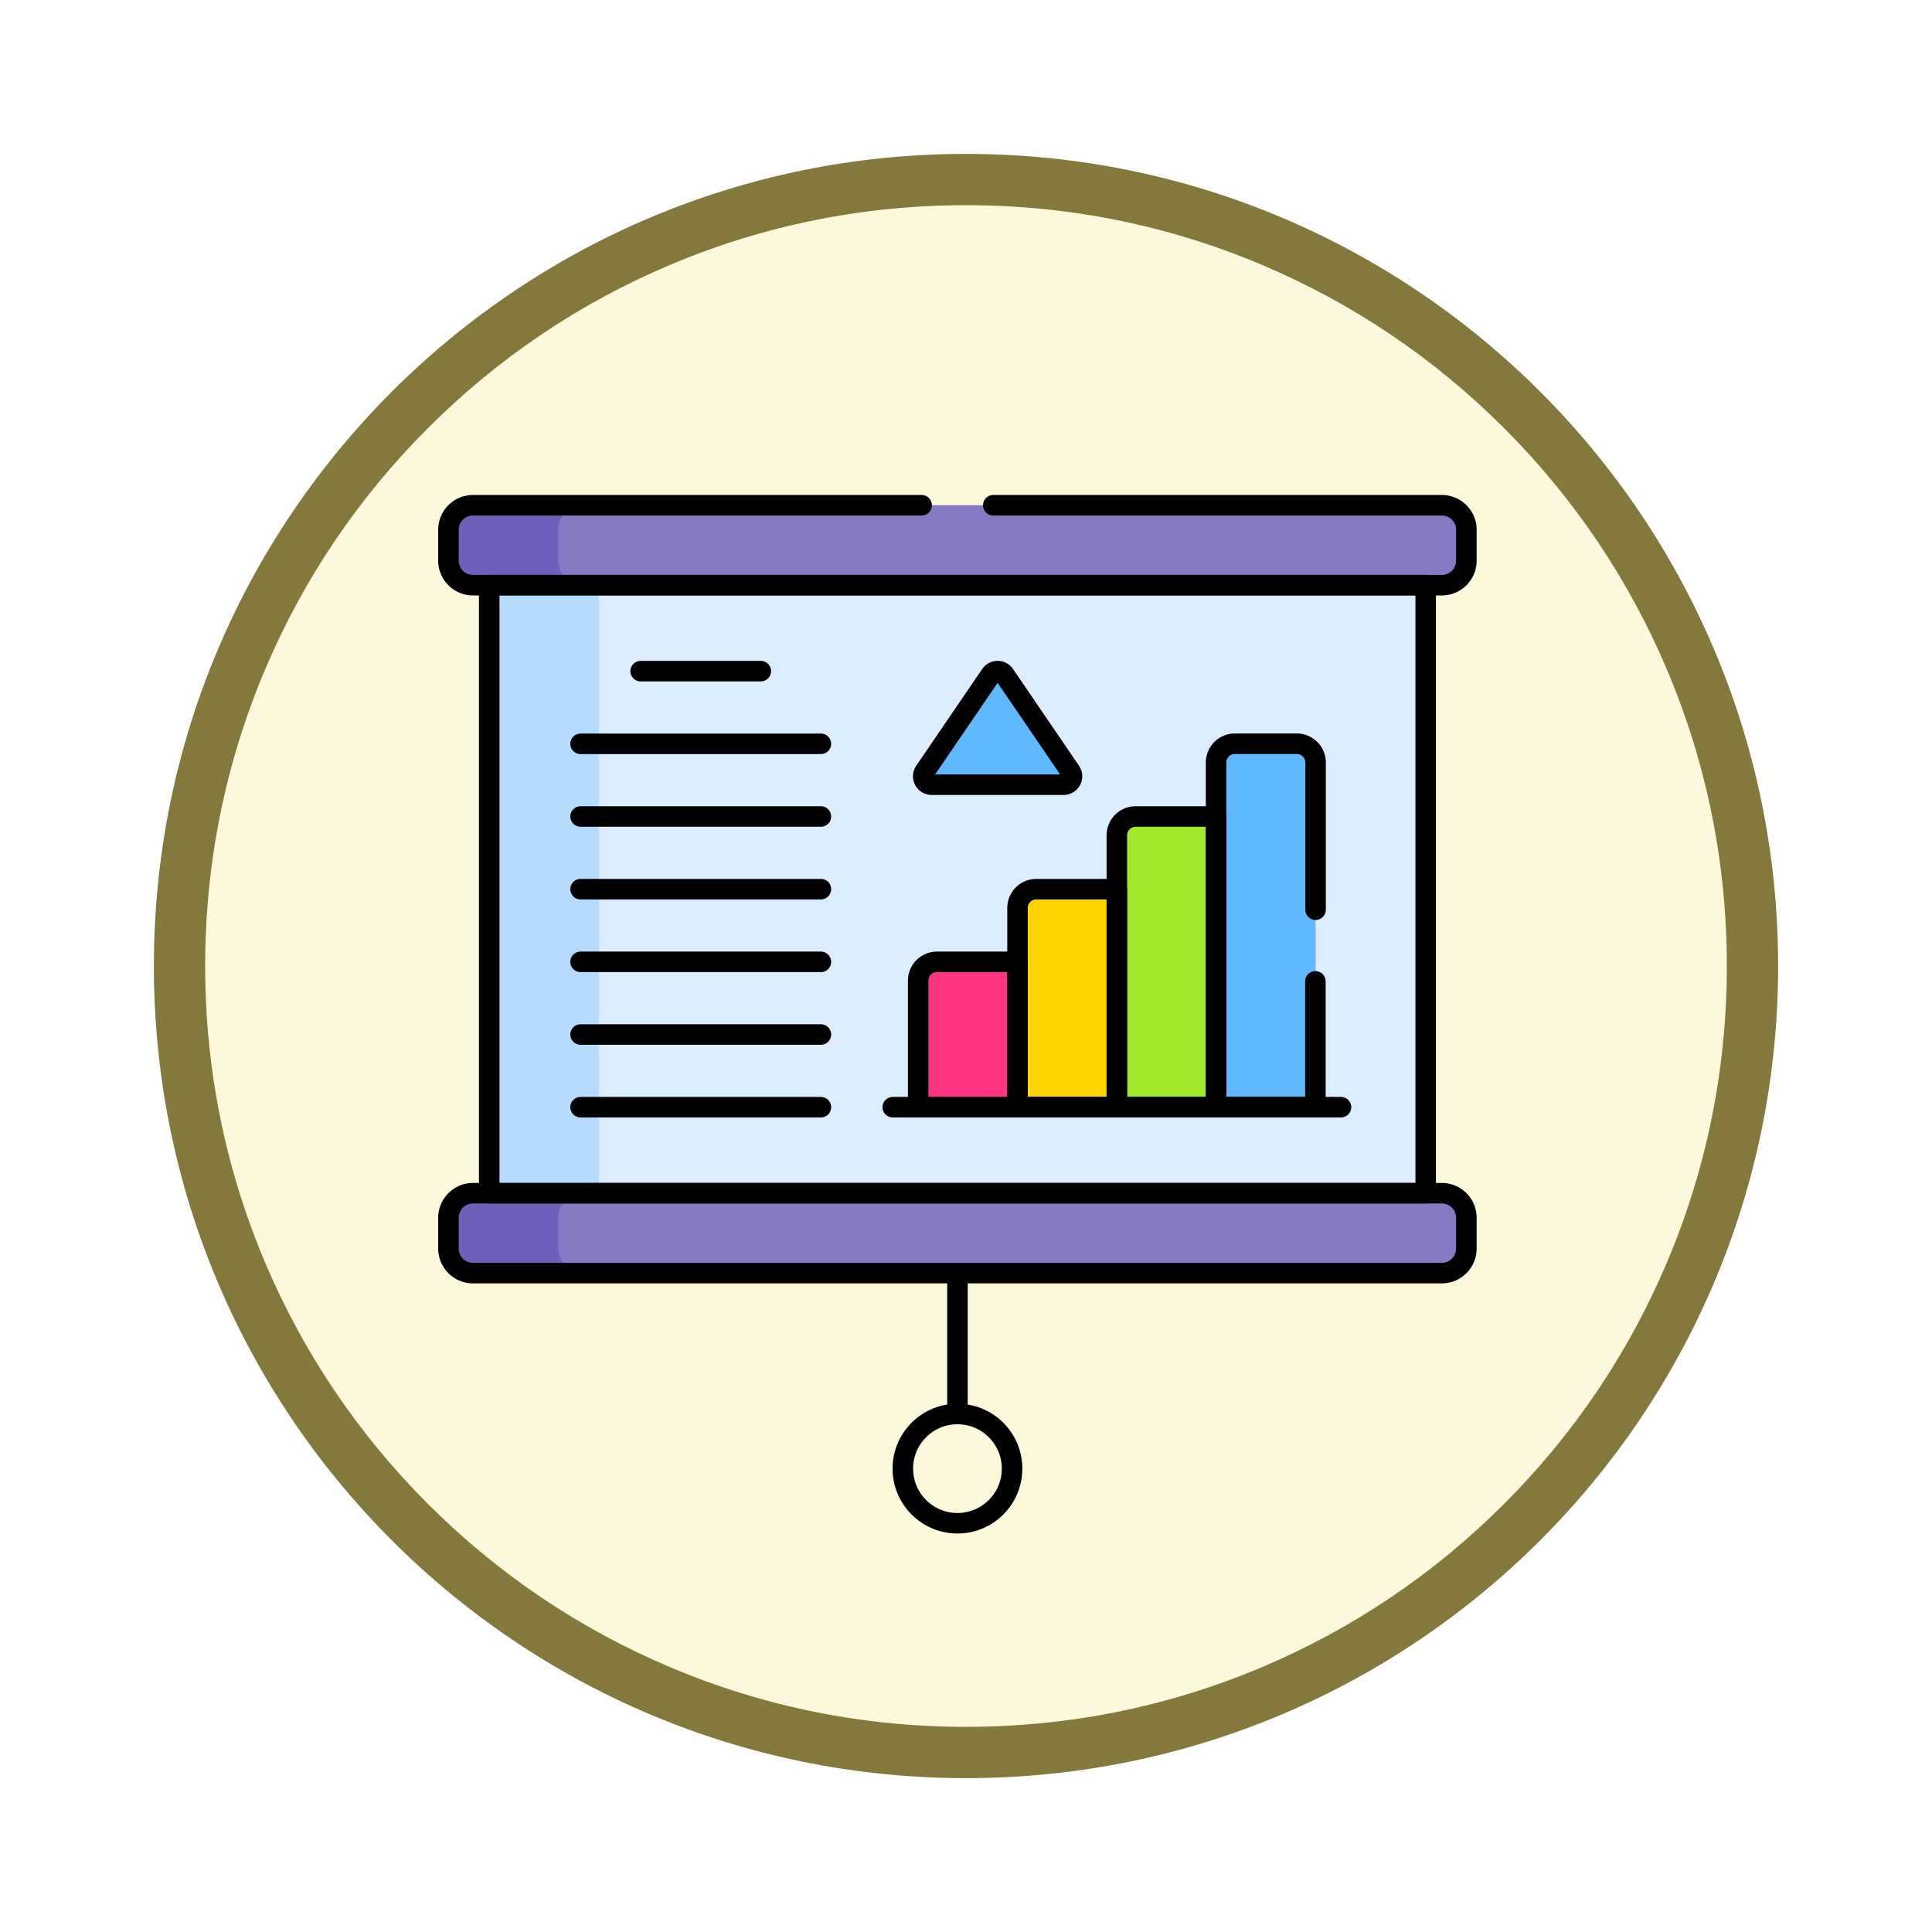 <svg xmlns="http://www.w3.org/2000/svg" xmlns:xlink="http://www.w3.org/1999/xlink" width="113" height="113" viewBox="0 0 113 113">
  <defs>
    <filter id="Trazado_982547" x="0" y="0" width="113" height="113" filterUnits="userSpaceOnUse">
      <feOffset dy="3" input="SourceAlpha"/>
      <feGaussianBlur stdDeviation="3" result="blur"/>
      <feFlood flood-opacity="0.161"/>
      <feComposite operator="in" in2="blur"/>
      <feComposite in="SourceGraphic"/>
    </filter>
  </defs>
  <g id="Grupo_1224563" data-name="Grupo 1224563" transform="translate(-793.49 -1733.957)">
    <g id="Grupo_1209304" data-name="Grupo 1209304" transform="translate(0 503.742)">
      <g id="Grupo_1208492" data-name="Grupo 1208492" transform="translate(0 -4397.209)">
        <g id="Grupo_1177675" data-name="Grupo 1177675" transform="translate(-4493 3707.152)">
          <g id="Grupo_1176928" data-name="Grupo 1176928" transform="translate(5295.49 1926.273)">
            <g id="Grupo_1172322" data-name="Grupo 1172322" transform="translate(0 0)">
              <g id="Grupo_1164700" data-name="Grupo 1164700">
                <g id="Grupo_1160931" data-name="Grupo 1160931">
                  <g id="Grupo_1160749" data-name="Grupo 1160749">
                    <g id="Grupo_1158891" data-name="Grupo 1158891">
                      <g id="Grupo_1157406" data-name="Grupo 1157406">
                        <g id="Grupo_1155793" data-name="Grupo 1155793">
                          <g id="Grupo_1154704" data-name="Grupo 1154704">
                            <g id="Grupo_1150790" data-name="Grupo 1150790">
                              <g id="Grupo_1154214" data-name="Grupo 1154214">
                                <g id="Grupo_1152583" data-name="Grupo 1152583">
                                  <g id="Grupo_1146973" data-name="Grupo 1146973">
                                    <g id="Grupo_1146954" data-name="Grupo 1146954">
                                      <g transform="matrix(1, 0, 0, 1, -9, -6)" filter="url(#Trazado_982547)">
                                        <g id="Trazado_982547-2" data-name="Trazado 982547" transform="translate(9 6)" fill="#fcf8db">
                                          <path d="M 47.5 93.5 C 41.289 93.5 35.265 92.284 29.595 89.886 C 24.118 87.569 19.198 84.252 14.973 80.027 C 10.748 75.802 7.431 70.882 5.114 65.405 C 2.716 59.735 1.5 53.711 1.5 47.5 C 1.5 41.289 2.716 35.265 5.114 29.595 C 7.431 24.118 10.748 19.198 14.973 14.973 C 19.198 10.748 24.118 7.431 29.595 5.114 C 35.265 2.716 41.289 1.5 47.5 1.5 C 53.711 1.5 59.735 2.716 65.405 5.114 C 70.882 7.431 75.802 10.748 80.027 14.973 C 84.252 19.198 87.569 24.118 89.886 29.595 C 92.284 35.265 93.5 41.289 93.5 47.5 C 93.5 53.711 92.284 59.735 89.886 65.405 C 87.569 70.882 84.252 75.802 80.027 80.027 C 75.802 84.252 70.882 87.569 65.405 89.886 C 59.735 92.284 53.711 93.5 47.5 93.5 Z" stroke="none"/>
                                          <path d="M 47.5 3 C 41.491 3 35.664 4.176 30.18 6.496 C 24.881 8.737 20.122 11.946 16.034 16.034 C 11.946 20.121 8.737 24.881 6.496 30.179 C 4.176 35.664 3 41.491 3 47.5 C 3 53.509 4.176 59.336 6.496 64.82 C 8.737 70.119 11.946 74.878 16.034 78.966 C 20.122 83.054 24.881 86.263 30.18 88.504 C 35.664 90.824 41.491 92 47.5 92 C 53.509 92 59.336 90.824 64.821 88.504 C 70.119 86.263 74.878 83.054 78.966 78.966 C 83.054 74.878 86.263 70.119 88.504 64.82 C 90.824 59.336 92 53.509 92 47.5 C 92 41.491 90.824 35.664 88.504 30.179 C 86.263 24.881 83.054 20.121 78.966 16.034 C 74.878 11.946 70.119 8.737 64.821 6.496 C 59.336 4.176 53.509 3 47.5 3 M 47.5 0 C 73.734 0 95 21.266 95 47.5 C 95 73.733 73.734 95 47.5 95 C 21.266 95 7.62939453125e-06 73.733 7.62939453125e-06 47.5 C 7.62939453125e-06 21.266 21.266 0 47.5 0 Z" stroke="none" fill="#83793c"/>
                                        </g>
                                      </g>
                                    </g>
                                  </g>
                                </g>
                              </g>
                            </g>
                          </g>
                        </g>
                      </g>
                    </g>
                  </g>
                </g>
              </g>
            </g>
          </g>
        </g>
      </g>
    </g>
    <g id="profits_9108322" transform="translate(812.22 1756.008)">
      <g id="Grupo_1224560" data-name="Grupo 1224560" transform="translate(7.499 7.5)">
        <path id="Trazado_1056315" data-name="Trazado 1056315" d="M77.694,40.69V77.749h48.748V40.69Z" transform="translate(-69.284 -36.714)" fill="#dbedff"/>
        <path id="Trazado_1056316" data-name="Trazado 1056316" d="M27.4,40.69V77.749h6.419V40.69Z" transform="translate(-25.014 -36.714)" fill="#b5dcff"/>
        <path id="Trazado_1056317" data-name="Trazado 1056317" d="M237.923,230.412h5.091v8.5h-6.186v-7.406A1.1,1.1,0,0,1,237.923,230.412Z" transform="translate(-209.354 -203.706)" fill="#ff3581"/>
        <path id="Trazado_1056318" data-name="Trazado 1056318" d="M239.375,94.364l3.858-5.657a.492.492,0,0,1,.813,0l3.858,5.657a.492.492,0,0,1-.407.77h-7.717A.492.492,0,0,1,239.375,94.364Z" transform="translate(-211.519 -78.79)" fill="#60b9fe"/>
        <path id="Trazado_1056319" data-name="Trazado 1056319" d="M111.985,7.5H61.419l-.745.182-.479.749v2.686l.423.789.554.221.189.046h50.625a1.438,1.438,0,0,0,1.438-1.438v-1.8A1.438,1.438,0,0,0,111.985,7.5Z" transform="translate(-53.881 -7.501)" fill="#8479c2"/>
        <path id="Trazado_1056320" data-name="Trazado 1056320" d="M13.918,10.736v-1.8A1.438,1.438,0,0,1,15.356,7.5H8.937A1.438,1.438,0,0,0,7.5,8.939v1.8a1.438,1.438,0,0,0,1.438,1.438h6.419A1.438,1.438,0,0,1,13.918,10.736Z" transform="translate(-7.499 -7.501)" fill="#6e60b8"/>
        <path id="Trazado_1056321" data-name="Trazado 1056321" d="M111.618,343.364H60.976c-.419.105-.819.209-.819.209l-.379.639v2.961l.589.673.686.191h50.566a1.438,1.438,0,0,0,1.438-1.438v-1.8A1.438,1.438,0,0,0,111.618,343.364Z" transform="translate(-53.514 -303.126)" fill="#8479c2"/>
        <path id="Trazado_1056322" data-name="Trazado 1056322" d="M13.918,346.6v-1.8a1.438,1.438,0,0,1,1.438-1.438H8.937A1.438,1.438,0,0,0,7.5,344.8v1.8a1.438,1.438,0,0,0,1.438,1.438h6.419A1.438,1.438,0,0,1,13.918,346.6Z" transform="translate(-7.499 -303.126)" fill="#6e60b8"/>
        <path id="Trazado_1056323" data-name="Trazado 1056323" d="M286.423,194.932h5.24v12.752h-6.336V196.027A1.1,1.1,0,0,1,286.423,194.932Z" transform="translate(-252.043 -172.477)" fill="#ffd500"/>
        <path id="Trazado_1056324" data-name="Trazado 1056324" d="M334.924,159.452h5.216v17h-6.312V160.547A1.1,1.1,0,0,1,334.924,159.452Z" transform="translate(-294.734 -141.248)" fill="#a2e82d"/>
        <path id="Trazado_1056325" data-name="Trazado 1056325" d="M383.424,123.972h3.62a1.1,1.1,0,0,1,1.1,1.1v20.158h-5.81V125.067A1.1,1.1,0,0,1,383.424,123.972Z" transform="translate(-337.423 -110.018)" fill="#60b9fe"/>
      </g>
      <g id="Grupo_1224561" data-name="Grupo 1224561" transform="translate(7.499 7.5)">
        <path id="Trazado_1056326" data-name="Trazado 1056326" d="M65.6,343.364H8.938A1.438,1.438,0,0,0,7.5,344.8v1.8a1.438,1.438,0,0,0,1.438,1.438H65.6a1.438,1.438,0,0,0,1.438-1.438v-1.8A1.438,1.438,0,0,0,65.6,343.364Z" transform="translate(-7.5 -303.126)" fill="none" stroke="#000" stroke-linecap="round" stroke-linejoin="round" stroke-miterlimit="10" stroke-width="1.2"/>
        <circle id="Elipse_13550" data-name="Elipse 13550" cx="3.195" cy="3.195" r="3.195" transform="translate(26.576 53.152)" fill="none" stroke="#000" stroke-linecap="round" stroke-linejoin="round" stroke-miterlimit="10" stroke-width="1.2"/>
        <line id="Línea_1002" data-name="Línea 1002" y1="7.458" transform="translate(29.771 45.369)" fill="none" stroke="#000" stroke-linecap="round" stroke-linejoin="round" stroke-miterlimit="10" stroke-width="1.2"/>
        <path id="Trazado_1056327" data-name="Trazado 1056327" d="M27.4,46.5V82.065H82.173V46.5Z" transform="translate(-25.015 -41.828)" fill="none" stroke="#000" stroke-linecap="round" stroke-linejoin="round" stroke-miterlimit="10" stroke-width="1.2"/>
        <line id="Línea_1003" data-name="Línea 1003" x2="7.029" transform="translate(11.241 9.703)" fill="none" stroke="#000" stroke-linecap="round" stroke-linejoin="round" stroke-miterlimit="10" stroke-width="1.2"/>
        <line id="Línea_1004" data-name="Línea 1004" x2="14.057" transform="translate(7.727 13.954)" fill="none" stroke="#000" stroke-linecap="round" stroke-linejoin="round" stroke-miterlimit="10" stroke-width="1.2"/>
        <line id="Línea_1005" data-name="Línea 1005" x2="14.057" transform="translate(7.727 18.204)" fill="none" stroke="#000" stroke-linecap="round" stroke-linejoin="round" stroke-miterlimit="10" stroke-width="1.2"/>
        <line id="Línea_1006" data-name="Línea 1006" x2="14.057" transform="translate(7.727 22.455)" fill="none" stroke="#000" stroke-linecap="round" stroke-linejoin="round" stroke-miterlimit="10" stroke-width="1.2"/>
        <line id="Línea_1007" data-name="Línea 1007" x2="14.057" transform="translate(7.727 26.706)" fill="none" stroke="#000" stroke-linecap="round" stroke-linejoin="round" stroke-miterlimit="10" stroke-width="1.2"/>
        <line id="Línea_1008" data-name="Línea 1008" x2="14.057" transform="translate(7.727 30.956)" fill="none" stroke="#000" stroke-linecap="round" stroke-linejoin="round" stroke-miterlimit="10" stroke-width="1.2"/>
        <line id="Línea_1009" data-name="Línea 1009" x2="14.057" transform="translate(7.727 35.207)" fill="none" stroke="#000" stroke-linecap="round" stroke-linejoin="round" stroke-miterlimit="10" stroke-width="1.2"/>
        <path id="Trazado_1056328" data-name="Trazado 1056328" d="M334.924,159.452h4.715v17h-5.81V160.547A1.1,1.1,0,0,1,334.924,159.452Z" transform="translate(-294.734 -141.248)" fill="none" stroke="#000" stroke-linecap="round" stroke-linejoin="round" stroke-miterlimit="10" stroke-width="1.2"/>
        <path id="Trazado_1056329" data-name="Trazado 1056329" d="M286.424,194.932h4.715v12.752h-5.81V196.027A1.1,1.1,0,0,1,286.424,194.932Z" transform="translate(-252.044 -172.477)" fill="none" stroke="#000" stroke-linecap="round" stroke-linejoin="round" stroke-miterlimit="10" stroke-width="1.2"/>
        <path id="Trazado_1056330" data-name="Trazado 1056330" d="M237.924,230.412h4.715v8.5h-5.81v-7.406A1.1,1.1,0,0,1,237.924,230.412Z" transform="translate(-209.355 -203.706)" fill="none" stroke="#000" stroke-linecap="round" stroke-linejoin="round" stroke-miterlimit="10" stroke-width="1.2"/>
        <line id="Línea_1010" data-name="Línea 1010" x1="26.218" transform="translate(25.986 35.207)" fill="none" stroke="#000" stroke-linecap="round" stroke-linejoin="round" stroke-miterlimit="10" stroke-width="1.2"/>
        <path id="Trazado_1056331" data-name="Trazado 1056331" d="M239.376,94.364l3.858-5.657a.492.492,0,0,1,.813,0l3.858,5.657a.492.492,0,0,1-.407.77h-7.717A.492.492,0,0,1,239.376,94.364Z" transform="translate(-211.52 -78.79)" fill="none" stroke="#000" stroke-linecap="round" stroke-linejoin="round" stroke-miterlimit="10" stroke-width="1.2"/>
        <path id="Trazado_1056332" data-name="Trazado 1056332" d="M35.174,7.5H8.938A1.438,1.438,0,0,0,7.5,8.938v1.8a1.438,1.438,0,0,0,1.438,1.438H65.6a1.438,1.438,0,0,0,1.438-1.438v-1.8A1.438,1.438,0,0,0,65.6,7.5H39.367" transform="translate(-7.5 -7.5)" fill="none" stroke="#000" stroke-linecap="round" stroke-linejoin="round" stroke-miterlimit="10" stroke-width="1.2"/>
        <path id="Trazado_1056333" data-name="Trazado 1056333" d="M388.139,133.673v-8.606a1.1,1.1,0,0,0-1.1-1.1h-3.62a1.1,1.1,0,0,0-1.1,1.1v20.158h5.81v-7.359" transform="translate(-337.422 -110.018)" fill="none" stroke="#000" stroke-linecap="round" stroke-linejoin="round" stroke-miterlimit="10" stroke-width="1.2"/>
      </g>
    </g>
  </g>
</svg>
